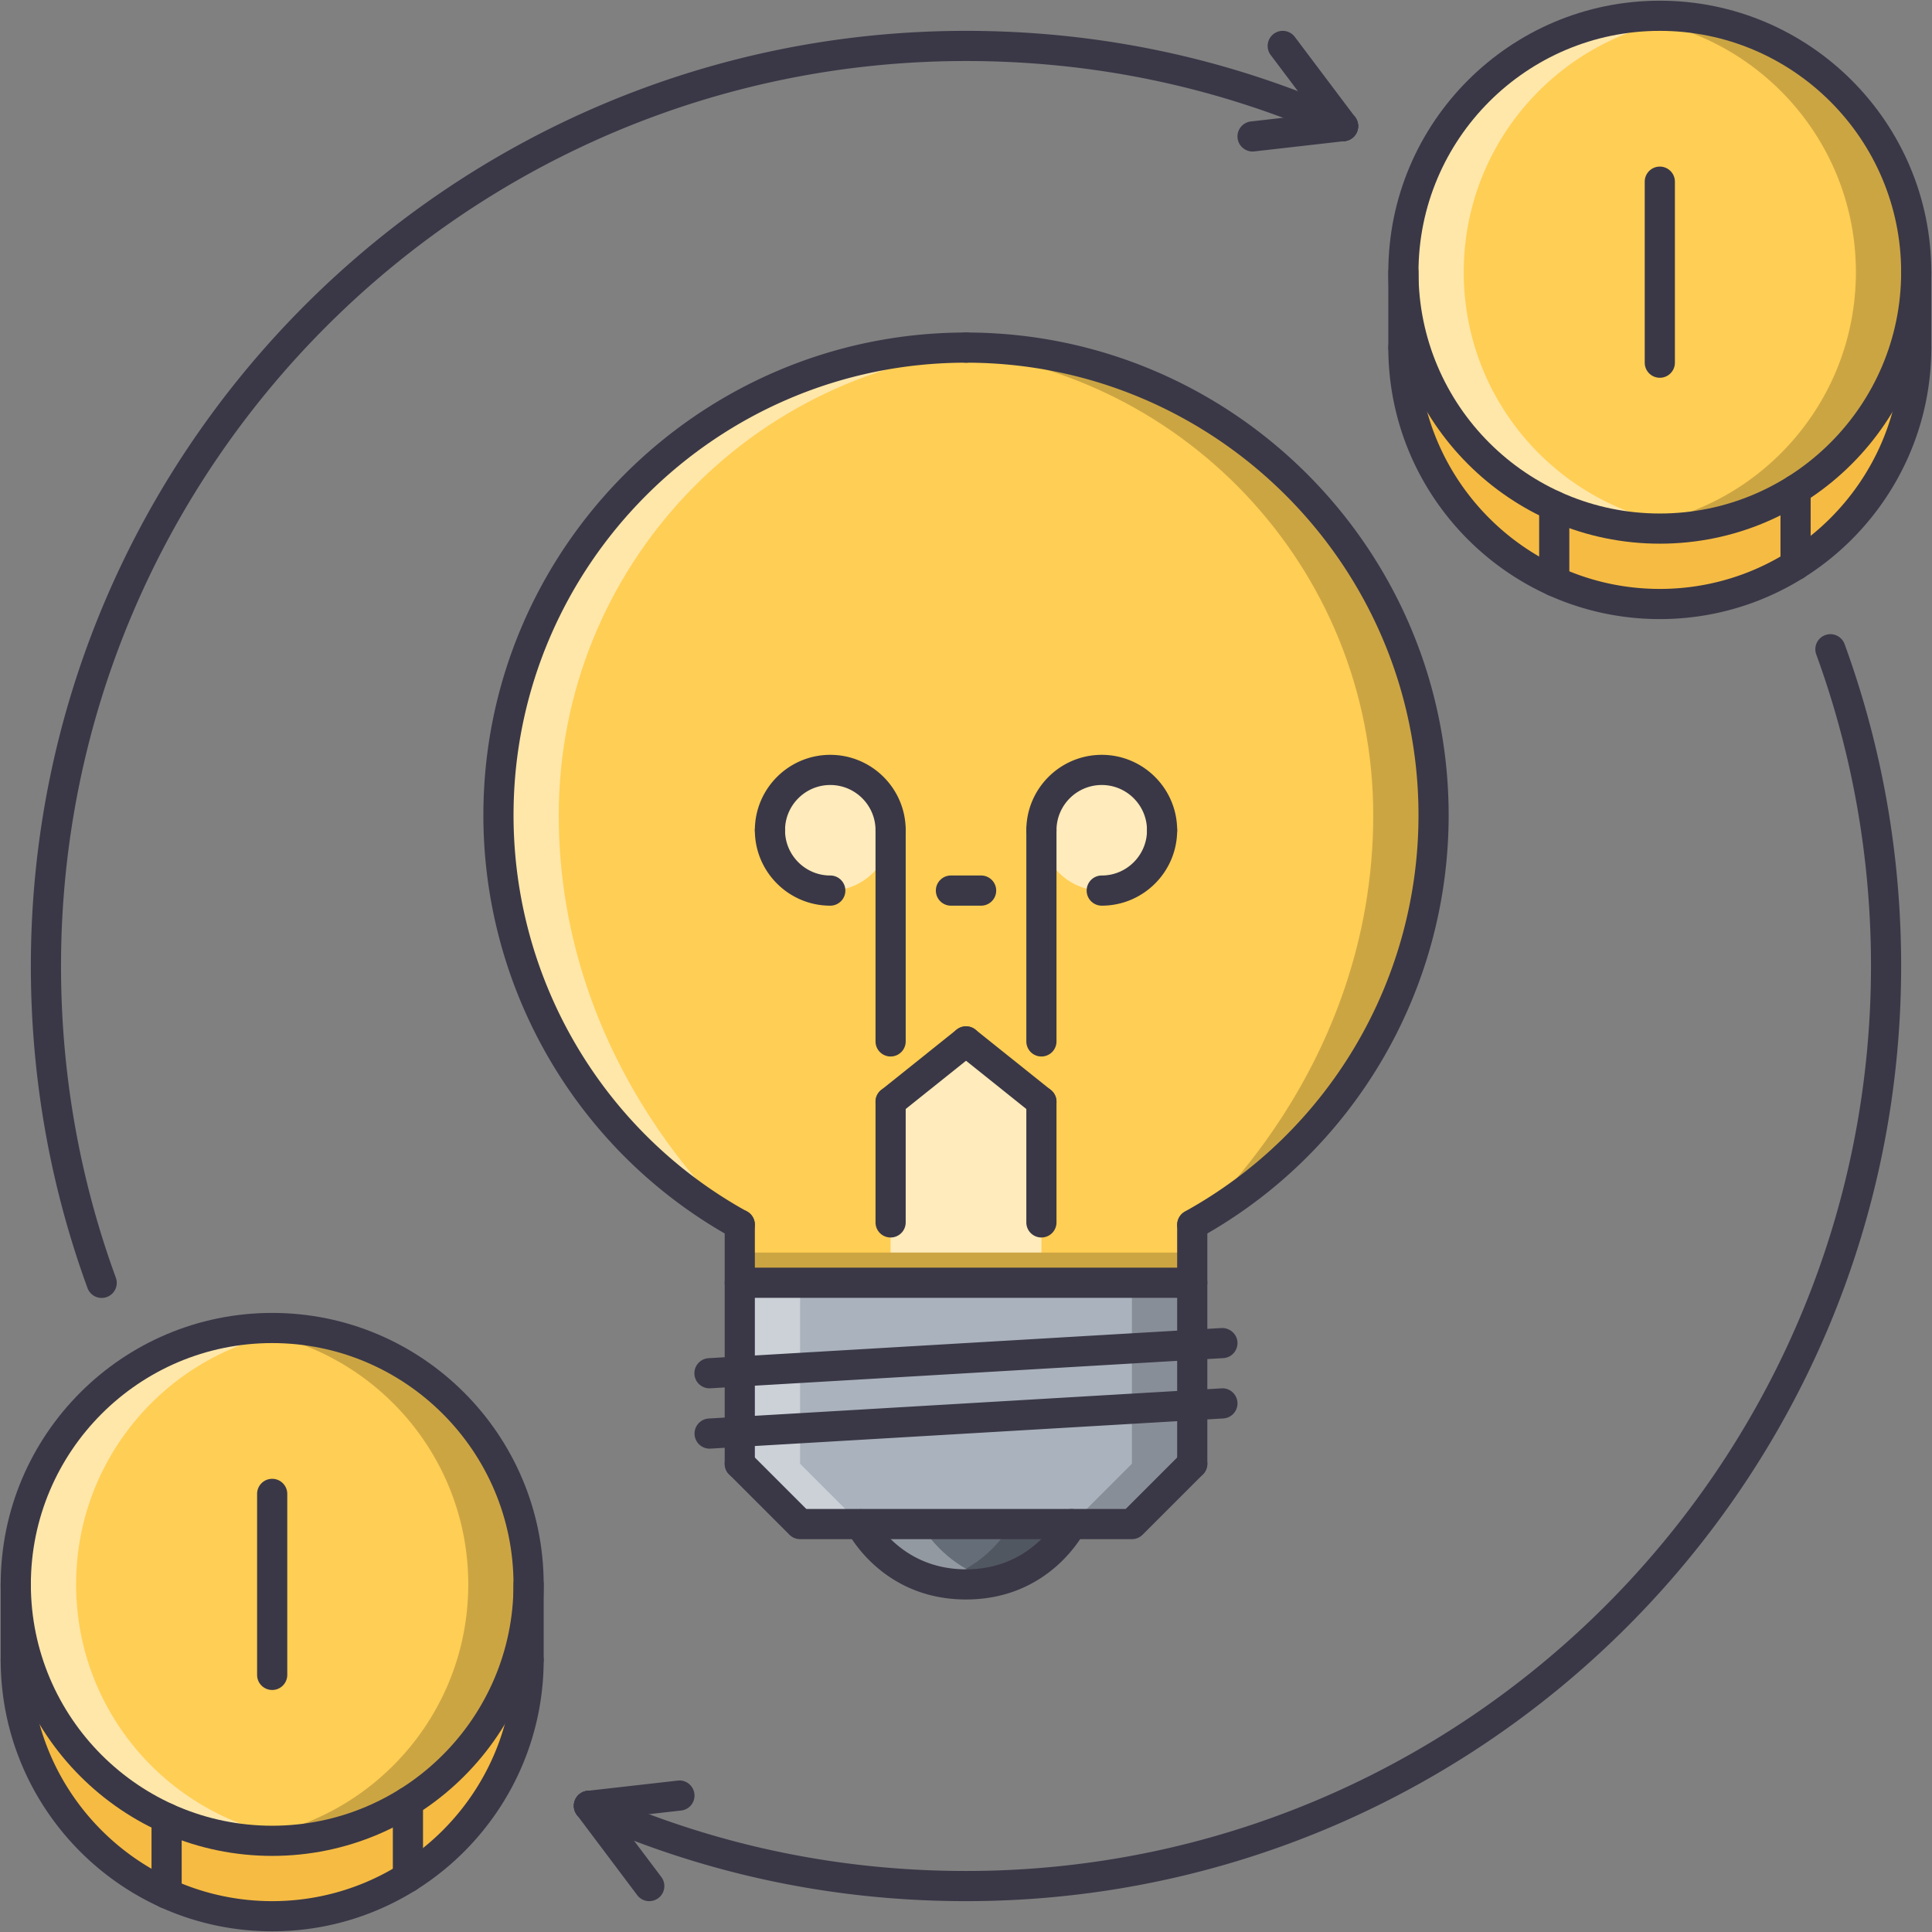 <svg xmlns="http://www.w3.org/2000/svg" width="512" height="512" xml:space="preserve"><rect width="100%" height="100%" fill="#808080" stroke="none"/><circle fill="#F6BB42" cx="439.869" cy="92.121" r="67.952"/><path fill="#656D78" d="M228.02 403.895s7.994 15.988 27.98 15.988c19.985 0 27.979-15.988 27.979-15.988H228.02z"/><path fill="#FFF" d="M244.008 403.895H228.02s7.994 15.988 27.98 15.988c2.95 0 5.559-.422 7.994-1.007-14.099-3.427-19.986-14.981-19.986-14.981z" opacity=".3"/><path d="M267.991 403.895h15.988s-7.994 15.988-27.979 15.988c-2.951 0-5.559-.422-7.995-1.007 14.099-3.427 19.986-14.981 19.986-14.981z" opacity=".2"/><path fill="#AAB2BD" d="m315.957 387.906-15.989 15.989h-87.937l-15.989-15.989v-47.967h119.915z"/><path fill="#FFF" d="M212.031 339.939h-15.989v47.967l15.989 15.989h15.989l-15.989-15.989z" opacity=".4"/><path d="M299.968 339.939h15.989v47.967l-15.989 15.989h-15.989l15.989-15.989z" opacity=".2"/><path fill="#FFCE54" d="M379.911 216.032c0-68.436-55.476-123.911-123.911-123.911s-123.912 55.476-123.912 123.911c0 46.678 25.833 87.285 63.955 108.419v15.488h119.93v-15.504c38.113-21.125 63.938-61.733 63.938-108.403z"/><path d="M363.923 216.032c0-65.738-51.229-119.368-115.917-123.509 2.654-.168 5.293-.402 7.995-.402 68.436 0 123.911 55.476 123.911 123.911 0 46.678-25.841 87.285-63.954 108.419-.001 0 47.965-40.471 47.965-108.419z" opacity=".2"/><path fill="#FFF" d="M148.077 216.032c0-65.738 51.229-119.368 115.917-123.509-2.654-.168-5.293-.402-7.994-.402-68.436 0-123.912 55.476-123.912 123.911 0 46.678 25.841 87.285 63.955 108.419-.001 0-47.966-40.471-47.966-108.419z" opacity=".5"/><path fill="#FFF" d="M275.985 291.975 256 275.985l-19.986 15.99v39.97h39.971z" opacity=".6"/><circle fill="#FFF" cx="220.025" cy="220.029" r="15.988" opacity=".6"/><path fill="#FFF" d="M307.963 220.029c0 8.83-7.167 15.989-15.989 15.989-8.837 0-15.988-7.159-15.988-15.989 0-8.829 7.151-15.988 15.988-15.988 8.822 0 15.989 7.159 15.989 15.988z" opacity=".6"/><path d="M196.042 331.945h119.915v7.994H196.042z" opacity=".2"/><g><circle fill="#FFCE54" cx="439.869" cy="72.131" r="67.952"/></g><g opacity=".5"><path fill="#FFF" d="M387.905 72.131c0-34.818 26.2-63.478 59.957-67.439-2.623-.309-5.285-.512-7.994-.512-37.527 0-67.951 30.424-67.951 67.951 0 37.528 30.424 67.952 67.951 67.952 2.709 0 5.371-.203 7.994-.512-33.757-3.962-59.957-32.621-59.957-67.44z"/></g><g opacity=".2"><path d="M491.831 72.131c0 34.819-26.199 63.479-59.957 67.44 2.623.309 5.285.512 7.994.512 37.528 0 67.952-30.424 67.952-67.952 0-37.527-30.424-67.951-67.952-67.951-2.709 0-5.371.203-7.994.512 33.758 3.961 59.957 32.621 59.957 67.439z"/></g><g><path fill="#F6BB42" d="M140.083 439.869c0 37.535-30.423 67.951-67.952 67.951-37.528 0-67.951-30.416-67.951-67.951 0-37.521 30.423-67.952 67.951-67.952 37.528 0 67.952 30.432 67.952 67.952z"/></g><g><circle fill="#FFCE54" cx="72.131" cy="419.883" r="67.951"/></g><g opacity=".5"><path fill="#FFF" d="M20.168 419.883c0-34.818 26.2-63.479 59.957-67.436-2.623-.313-5.285-.516-7.994-.516-37.528 0-67.951 30.424-67.951 67.951 0 37.528 30.423 67.951 67.951 67.951 2.709 0 5.371-.202 7.994-.515-33.757-3.957-59.957-32.616-59.957-67.435z"/></g><g opacity=".2"><path d="M124.094 419.883c0 34.819-26.2 63.479-59.957 67.437 2.623.313 5.285.515 7.994.515 37.528 0 67.952-30.423 67.952-67.951 0-37.527-30.423-67.951-67.952-67.951-2.709 0-5.371.203-7.994.516 33.757 3.955 59.957 32.615 59.957 67.434z"/></g><g><path fill="#3A3847" d="M196.035 328.542a3.9 3.9 0 0 1-1.928-.5c-40.713-22.476-66.008-65.398-66.008-112.014 0-70.527 57.381-127.908 127.909-127.908a3.994 3.994 0 0 1 3.997 3.997 3.995 3.995 0 0 1-3.997 3.997c-66.125 0-119.915 53.793-119.915 119.914 0 43.703 23.71 83.94 61.87 105.019a3.993 3.993 0 0 1 1.569 5.434 4 4 0 0 1-3.497 2.061z"/><path fill="#3A3847" d="M315.973 328.542a3.998 3.998 0 0 1-3.497-2.062 3.994 3.994 0 0 1 1.568-5.434c38.16-21.078 61.87-61.315 61.87-105.019 0-66.121-53.79-119.914-119.906-119.914a3.995 3.995 0 0 1-3.998-3.997 3.995 3.995 0 0 1 3.998-3.997c70.527 0 127.9 57.381 127.9 127.908 0 46.615-25.294 89.538-66.007 112.014a3.893 3.893 0 0 1-1.928.501zM196.05 391.902a3.994 3.994 0 0 1-3.997-3.996v-63.361c0-2.209 1.788-3.997 3.997-3.997s3.997 1.788 3.997 3.997v63.361a3.994 3.994 0 0 1-3.997 3.996z"/><path fill="#3A3847" d="M315.957 391.902a3.994 3.994 0 0 1-3.997-3.996v-63.268a3.994 3.994 0 0 1 3.997-3.997 3.995 3.995 0 0 1 3.997 3.997v63.268a3.994 3.994 0 0 1-3.997 3.996z"/><path fill="#3A3847" d="M315.957 343.938H196.05a3.995 3.995 0 0 1-3.997-3.998 3.994 3.994 0 0 1 3.997-3.996h119.907a3.994 3.994 0 0 1 3.997 3.996 3.996 3.996 0 0 1-3.997 3.998zM299.968 407.892h-87.929a3.995 3.995 0 0 1-2.826-1.171l-15.989-15.988a3.996 3.996 0 1 1 5.652-5.652l14.817 14.817h84.62l14.817-14.817a3.994 3.994 0 0 1 5.652 0 3.994 3.994 0 0 1 0 5.652l-15.989 15.988a3.99 3.99 0 0 1-2.825 1.171zM188.056 367.92a3.996 3.996 0 0 1-.234-7.987l135.895-7.994c2.179-.07 4.091 1.554 4.224 3.755a3.999 3.999 0 0 1-3.755 4.224l-135.896 7.994c-.078.008-.156.008-.234.008zM188.056 383.908a3.995 3.995 0 0 1-3.989-3.763 4 4 0 0 1 3.755-4.224l135.895-7.994c2.179-.156 4.091 1.554 4.224 3.756.133 2.201-1.554 4.09-3.755 4.223L188.29 383.9c-.078.008-.156.008-.234.008z"/><path fill="#3A3847" d="M256.008 423.88c-22.203 0-31.181-17.456-31.556-18.198a3.998 3.998 0 0 1 7.143-3.591c.312.609 7.299 13.795 24.413 13.795 17.136 0 24.115-13.232 24.404-13.795a4.008 4.008 0 0 1 5.371-1.757 3.995 3.995 0 0 1 1.772 5.348c-.374.742-9.353 18.198-31.547 18.198zM236.021 327.948a3.994 3.994 0 0 1-3.997-3.997v-31.977a3.995 3.995 0 0 1 3.997-3.998 3.995 3.995 0 0 1 3.998 3.998v31.977a3.995 3.995 0 0 1-3.998 3.997zM275.985 327.948a3.994 3.994 0 0 1-3.997-3.997v-31.977c0-2.21 1.788-3.998 3.997-3.998s3.997 1.788 3.997 3.998v31.977a3.994 3.994 0 0 1-3.997 3.997z"/><path fill="#3A3847" d="M236.021 295.972a4 4 0 0 1-3.123-1.499 4.003 4.003 0 0 1 .625-5.621l19.986-15.988c1.741-1.375 4.248-1.094 5.621.624a4.002 4.002 0 0 1-.624 5.621l-19.986 15.988a3.983 3.983 0 0 1-2.499.875z"/><path fill="#3A3847" d="M275.985 295.972a3.958 3.958 0 0 1-2.498-.875l-19.978-15.988a4.004 4.004 0 0 1-.625-5.621 4.003 4.003 0 0 1 5.621-.624l19.978 15.988a4.003 4.003 0 0 1 .625 5.621 4 4 0 0 1-3.123 1.499zM236.021 279.982a3.994 3.994 0 0 1-3.997-3.997v-55.96a3.995 3.995 0 0 1 3.997-3.997 3.995 3.995 0 0 1 3.998 3.997v55.96a3.995 3.995 0 0 1-3.998 3.997z"/><path fill="#3A3847" d="M236.021 224.022a3.994 3.994 0 0 1-3.997-3.997c0-6.612-5.379-11.991-11.991-11.991s-11.991 5.379-11.991 11.991a3.994 3.994 0 0 1-3.997 3.997 3.995 3.995 0 0 1-3.998-3.997c0-11.02 8.962-19.985 19.986-19.985s19.986 8.966 19.986 19.985a3.995 3.995 0 0 1-3.998 3.997z"/><path fill="#3A3847" d="M220.033 240.012c-11.023 0-19.986-8.967-19.986-19.986a3.995 3.995 0 0 1 3.998-3.997 3.995 3.995 0 0 1 3.997 3.997c0 6.613 5.379 11.992 11.991 11.992 2.209 0 3.997 1.788 3.997 3.997s-1.788 3.997-3.997 3.997zM275.985 279.982a3.994 3.994 0 0 1-3.997-3.997v-55.96c0-2.209 1.788-3.997 3.997-3.997s3.997 1.788 3.997 3.997v55.96a3.994 3.994 0 0 1-3.997 3.997z"/><path fill="#3A3847" d="M307.963 224.022a3.994 3.994 0 0 1-3.997-3.997c0-6.612-5.379-11.991-11.992-11.991-6.612 0-11.991 5.379-11.991 11.991 0 2.21-1.788 3.997-3.997 3.997s-3.997-1.787-3.997-3.997c0-11.02 8.962-19.985 19.985-19.985s19.986 8.966 19.986 19.985a3.994 3.994 0 0 1-3.997 3.997z"/><path fill="#3A3847" d="M291.974 240.012c-2.209 0-3.997-1.788-3.997-3.998s1.788-3.997 3.997-3.997c6.613 0 11.992-5.379 11.992-11.992a3.994 3.994 0 0 1 3.997-3.997 3.995 3.995 0 0 1 3.997 3.997c0 11.02-8.963 19.987-19.986 19.987zM260.005 240.012h-7.995c-2.209 0-3.997-1.788-3.997-3.998s1.788-3.997 3.997-3.997h7.995c2.209 0 3.997 1.788 3.997 3.997s-1.788 3.998-3.997 3.998z"/><g><path fill="#3A3847" d="M26.944 343.969c-1.632 0-3.162-1-3.755-2.623C13.228 314.084 8.177 285.369 8.177 256 8.177 119.352 119.347 8.177 256 8.177c35.428 0 69.599 7.269 101.56 21.602a3.995 3.995 0 0 1 2.015 5.282c-.897 2.018-3.271 2.908-5.277 2.01-30.932-13.87-64.01-20.9-98.298-20.9C123.758 16.171 16.171 123.758 16.171 256c0 28.433 4.887 56.226 14.528 82.598a4.002 4.002 0 0 1-2.381 5.129 4.042 4.042 0 0 1-1.374.242z"/><path fill="#3A3847" d="M331.938 40.154a4.006 4.006 0 0 1-3.966-3.545 3.996 3.996 0 0 1 3.521-4.422l23.982-2.732c2.131-.285 4.169 1.319 4.427 3.517a3.998 3.998 0 0 1-3.521 4.423l-23.982 2.732a3.763 3.763 0 0 1-.461.027z"/><path fill="#3A3847" d="M355.929 37.422a3.985 3.985 0 0 1-3.193-1.593l-15.988-21.25a3.997 3.997 0 1 1 6.386-4.809l15.988 21.25a3.997 3.997 0 0 1-3.193 6.402z"/></g><g><path fill="#3A3847" d="M256 503.823c-35.444 0-69.615-7.276-101.568-21.618-2.014-.897-2.912-3.271-2.006-5.285a4.006 4.006 0 0 1 5.285-2.006c30.916 13.873 63.986 20.915 98.29 20.915 132.241 0 239.829-107.588 239.829-239.829 0-28.425-4.88-56.206-14.506-82.57a4 4 0 0 1 2.381-5.125 4.004 4.004 0 0 1 5.129 2.385c9.946 27.247 14.99 55.949 14.99 85.311C503.823 392.652 392.652 503.823 256 503.823z"/><path fill="#3A3847" d="M156.063 482.557a3.998 3.998 0 0 1-3.966-3.544 3.984 3.984 0 0 1 3.521-4.419l23.983-2.717c2.155-.281 4.169 1.312 4.426 3.514a3.984 3.984 0 0 1-3.521 4.418l-23.983 2.717a3.074 3.074 0 0 1-.46.031z"/><path fill="#3A3847" d="M172.06 503.823a3.975 3.975 0 0 1-3.193-1.593l-15.989-21.266c-1.327-1.765-.976-4.278.789-5.598 1.78-1.328 4.278-.977 5.598.788l15.989 21.267c1.327 1.764.976 4.277-.789 5.598a4.03 4.03 0 0 1-2.405.804z"/></g><g><path fill="#3A3847" d="M371.917 96.114a3.995 3.995 0 0 1-3.997-3.997V72.131c0-2.209 1.788-3.997 3.997-3.997s3.997 1.788 3.997 3.997v19.986a3.995 3.995 0 0 1-3.997 3.997z"/><path fill="#3A3847" d="M439.868 144.08c-39.675 0-71.948-32.278-71.948-71.949S400.193.183 439.868.183s71.949 32.277 71.949 71.948-32.274 71.949-71.949 71.949zm0-135.903c-35.264 0-63.954 28.69-63.954 63.954 0 35.264 28.69 63.955 63.954 63.955s63.955-28.69 63.955-63.955c0-35.264-28.691-63.954-63.955-63.954z"/><path fill="#3A3847" d="M439.868 164.065c-39.675 0-71.948-32.277-71.948-71.948 0-2.21 1.788-3.997 3.997-3.997s3.997 1.787 3.997 3.997c0 35.264 28.69 63.954 63.954 63.954s63.955-28.69 63.955-63.954a3.994 3.994 0 0 1 3.997-3.997 3.994 3.994 0 0 1 3.997 3.997c0 39.671-32.274 71.948-71.949 71.948z"/><path fill="#3A3847" d="M439.868 100.111a3.995 3.995 0 0 1-3.997-3.997V48.148a3.995 3.995 0 0 1 3.997-3.997 3.995 3.995 0 0 1 3.998 3.997v47.966a3.995 3.995 0 0 1-3.998 3.997zM507.82 96.114a3.994 3.994 0 0 1-3.997-3.997V72.131a3.994 3.994 0 0 1 3.997-3.997 3.995 3.995 0 0 1 3.997 3.997v19.986a3.995 3.995 0 0 1-3.997 3.997zM411.889 158.046a3.994 3.994 0 0 1-3.997-3.997v-19.986a3.994 3.994 0 0 1 3.997-3.997 3.995 3.995 0 0 1 3.997 3.997v19.986a3.994 3.994 0 0 1-3.997 3.997zM475.843 153.761a3.995 3.995 0 0 1-3.997-3.998v-19.986c0-2.209 1.788-3.997 3.997-3.997s3.997 1.788 3.997 3.997v19.986a3.995 3.995 0 0 1-3.997 3.998z"/></g><g><path fill="#3A3847" d="M4.18 443.866a3.994 3.994 0 0 1-3.997-3.997v-19.986a3.994 3.994 0 0 1 3.997-3.997 3.995 3.995 0 0 1 3.997 3.997v19.986a3.995 3.995 0 0 1-3.997 3.997z"/><path fill="#3A3847" d="M72.131 491.832c-39.675 0-71.948-32.274-71.948-71.949s32.273-71.948 71.948-71.948 71.949 32.273 71.949 71.948-32.274 71.949-71.949 71.949zm0-135.903c-35.264 0-63.954 28.69-63.954 63.954s28.69 63.955 63.954 63.955 63.954-28.691 63.954-63.955-28.69-63.954-63.954-63.954z"/><path fill="#3A3847" d="M72.131 511.817c-39.675 0-71.948-32.274-71.948-71.948a3.995 3.995 0 0 1 3.997-3.998 3.995 3.995 0 0 1 3.997 3.998c0 35.264 28.69 63.954 63.954 63.954s63.954-28.69 63.954-63.954c0-2.21 1.788-3.998 3.998-3.998s3.997 1.788 3.997 3.998c0 39.674-32.274 71.948-71.949 71.948z"/><path fill="#3A3847" d="M72.131 447.863a3.995 3.995 0 0 1-3.997-3.997V395.9a3.995 3.995 0 0 1 3.997-3.998 3.995 3.995 0 0 1 3.997 3.998v47.966a3.995 3.995 0 0 1-3.997 3.997zM140.083 443.866a3.996 3.996 0 0 1-3.998-3.997v-19.986c0-2.209 1.788-3.997 3.998-3.997s3.997 1.788 3.997 3.997v19.986a3.995 3.995 0 0 1-3.997 3.997zM44.151 505.806a3.994 3.994 0 0 1-3.997-3.997v-19.985c0-2.21 1.788-3.997 3.997-3.997s3.997 1.787 3.997 3.997v19.985a3.994 3.994 0 0 1-3.997 3.997zM108.105 501.512a3.994 3.994 0 0 1-3.997-3.996V477.53a3.995 3.995 0 0 1 3.997-3.997 3.995 3.995 0 0 1 3.997 3.997v19.986a3.994 3.994 0 0 1-3.997 3.996z"/></g></g></svg>